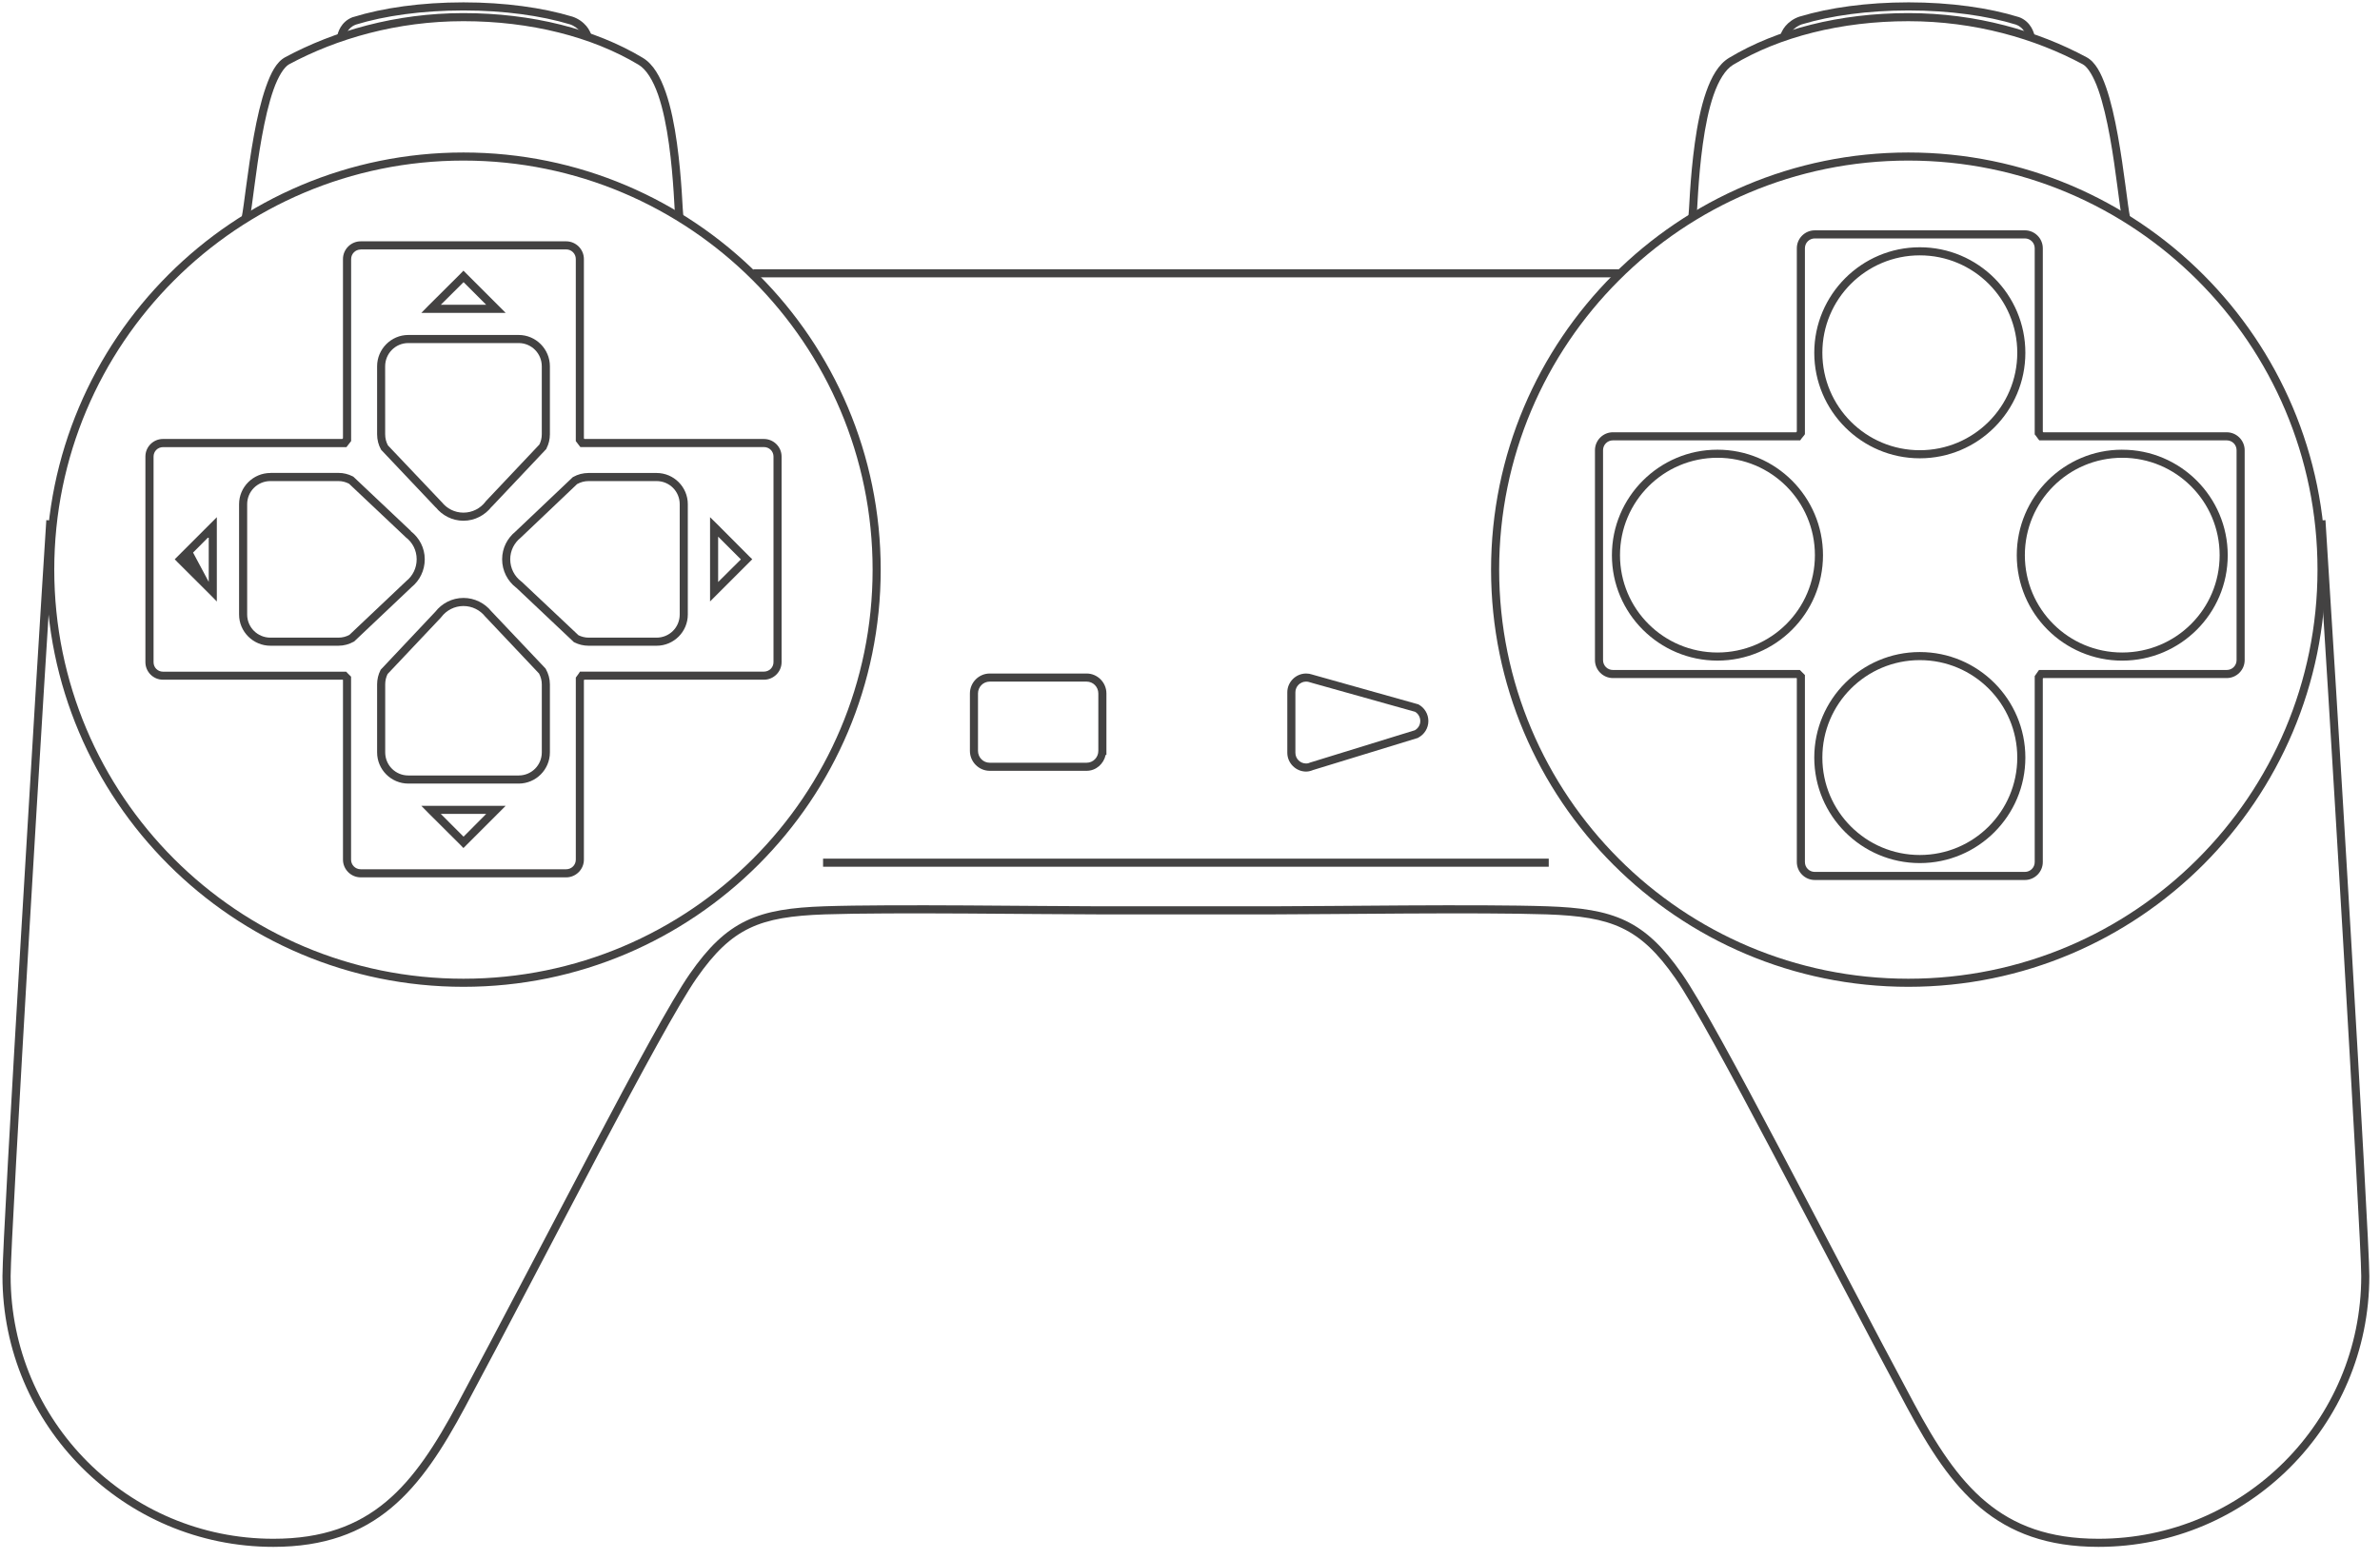 <?xml version="1.0" encoding="UTF-8" standalone="no"?>
<!-- Generator: Adobe Illustrator 13.0.0, SVG Export Plug-In . SVG Version: 6.00 Build 14948)  -->

<svg
   version="1.2"
   id="Layer_3"
   x="0px"
   y="0px"
   width="504.189"
   height="330.26"
   viewBox="0 0 504.189 330.26"
   xml:space="preserve"
   sodipodi:docname="psx.svg"
   inkscape:version="1.2.2 (732a01da63, 2022-12-09)"
   xmlns:inkscape="http://www.inkscape.org/namespaces/inkscape"
   xmlns:sodipodi="http://sodipodi.sourceforge.net/DTD/sodipodi-0.dtd"
   xmlns="http://www.w3.org/2000/svg"
   xmlns:svg="http://www.w3.org/2000/svg"
   xmlns:rdf="http://www.w3.org/1999/02/22-rdf-syntax-ns#"
   xmlns:cc="http://creativecommons.org/ns#"
   xmlns:dc="http://purl.org/dc/elements/1.1/"
   xmlns:ns="&amp;ns_sfw;"><defs
   id="defs2276" /><sodipodi:namedview
   id="namedview2274"
   pagecolor="#434242"
   bordercolor="#434242"
   borderopacity="1"
   inkscape:showpageshadow="0"
   inkscape:pageopacity="0"
   inkscape:pagecheckerboard="1"
   inkscape:deskcolor="#434242"
   showgrid="false"
   inkscape:zoom="2.0445042"
   inkscape:cx="299.58363"
   inkscape:cy="175.10357"
   inkscape:window-width="1920"
   inkscape:window-height="1009"
   inkscape:window-x="-8"
   inkscape:window-y="-8"
   inkscape:window-maximized="1"
   inkscape:current-layer="Layer_3" />
<path
   id="circle3"
   fill="#434242"
   d="m 98.177,32.312 c -48.809,0 -88.395,39.583 -88.395,88.394 0,48.808 39.584,88.395 88.395,88.395 48.809,0 88.395,-39.583 88.395,-88.395 C 186.564,71.899 146.985,32.312 98.177,32.312 Z m 0,1.713 c 47.882,0 86.681,38.795 86.681,86.68 0,47.882 -38.795,86.681 -86.681,86.681 -47.883,0 -86.681,-38.799 -86.681,-86.681 0,-47.88 38.797,-86.68 86.681,-86.68 z" />
<path
   id="path5"
   fill="#434242"
   d="m 98.177,2.776 c -14.385,0 -27.405,3.786 -37.755,9.345 -1.877,1.009 -3.052,3.353 -4.097,6.32 -1.045,2.968 -1.875,6.625 -2.544,10.309 -1.336,7.369 -2.094,15.019 -2.57,17.218 l 1.685,0.375 c 0.564,-2.604 1.251,-10.025 2.571,-17.299 0.66,-3.637 1.471,-7.198 2.463,-10.015 0.992,-2.816 2.248,-4.833 3.321,-5.409 10.108,-5.429 22.841,-9.131 36.925,-9.131 14.19,0 27.281,3.327 37.113,9.238 1.636,0.983 3.057,3.295 4.124,6.346 1.067,3.051 1.792,6.798 2.302,10.47 0.51,3.671 0.803,7.274 0.991,10.122 0.094,1.424 0.153,2.656 0.214,3.615 0.062,0.959 0.098,1.589 0.187,2.035 l 1.688,-0.347 c -0.031,-0.154 -0.1,-0.848 -0.161,-1.794 -0.061,-0.948 -0.12,-2.182 -0.214,-3.615 -0.19,-2.866 -0.499,-6.519 -1.018,-10.256 -0.519,-3.736 -1.254,-7.563 -2.383,-10.791 -1.129,-3.229 -2.606,-5.91 -4.847,-7.257 C 126.009,6.146 112.634,2.778 98.178,2.778 Z" />
<path
   id="path7"
   fill="#434242"
   d="M 98.177,0.5 C 89.24,0.5 81.104,1.668 74.853,3.606 H 74.826 74.8 C 73.471,4.072 72.635,4.97 72.149,5.774 71.906,6.176 71.75,6.569 71.64,6.872 71.53,7.175 71.456,7.453 71.452,7.461 l 1.634,0.536 c 0.057,-0.172 0.078,-0.309 0.161,-0.536 0.083,-0.228 0.205,-0.523 0.375,-0.803 0.333,-0.549 0.854,-1.1 1.714,-1.419 0.021,-0.009 0.032,-0.02 0.053,-0.027 6.026,-1.861 14.026,-2.999 22.788,-2.999 8.607,0 16.481,1.115 22.466,2.918 0.008,10e-4 0.02,-0.002 0.027,0 1.006,0.331 1.744,0.938 2.222,1.5 0.242,0.282 0.403,0.543 0.509,0.75 0.105,0.206 0.134,0.416 0.134,0.214 h 1.714 c 0,-0.442 -0.149,-0.655 -0.321,-0.991 -0.163,-0.336 -0.386,-0.714 -0.72,-1.098 -0.651,-0.768 -1.654,-1.566 -3.025,-2.008 h -0.026 C 114.96,1.628 106.949,0.5 98.183,0.5 Z" />
<path
   id="circle9"
   fill="#434242"
   d="m 404.269,32.312 c -48.809,0 -88.395,39.583 -88.395,88.394 0,48.808 39.584,88.395 88.395,88.395 48.809,0 88.395,-39.583 88.395,-88.395 -0.009,-48.807 -39.588,-88.394 -88.395,-88.394 z m 0,1.713 c 47.883,0 86.681,38.795 86.681,86.68 0,47.882 -38.795,86.681 -86.681,86.681 -47.883,0 -86.681,-38.795 -86.681,-86.681 0,-47.881 38.796,-86.68 86.681,-86.68 z" />
<path
   id="path11"
   fill="#434242"
   d="m 9.812,110.205 c -0.96,14.776 -3.274,52.669 -5.355,87.932 -1.041,17.635 -2.038,34.618 -2.758,47.72 -0.721,13.11 -1.178,22.271 -1.178,24.532 0,31.678 25.706,57.384 57.383,57.384 10.802,0 18.655,-2.999 24.93,-8.221 6.274,-5.222 10.974,-12.604 15.691,-21.396 8.933,-16.649 19.282,-36.637 28.357,-53.821 9.074,-17.185 16.917,-31.636 20.671,-37.033 3.798,-5.459 7.15,-8.669 11.247,-10.631 4.097,-1.962 9.012,-2.679 15.933,-2.919 13.863,-0.478 46.765,0 57.838,0 h 37.301 c 11.072,0 43.977,-0.478 57.839,0 6.921,0.24 11.836,0.957 15.933,2.919 4.097,1.963 7.476,5.173 11.273,10.631 3.754,5.396 11.569,19.848 20.645,37.033 9.076,17.185 19.449,37.172 28.384,53.821 4.718,8.792 9.391,16.174 15.665,21.396 6.274,5.222 14.128,8.221 24.93,8.221 31.678,0 57.384,-25.705 57.384,-57.384 0,-2.264 -0.457,-11.421 -1.179,-24.527 -0.72,-13.106 -1.689,-30.085 -2.73,-47.718 -2.082,-35.266 -4.422,-73.161 -5.383,-87.933 l -1.713,0.134 c 0.96,14.765 3.3,52.646 5.382,87.907 1.04,17.632 2.011,34.614 2.731,47.717 0.72,13.103 1.178,22.403 1.178,24.421 0,30.752 -24.918,55.67 -55.67,55.67 -10.489,0 -17.847,-2.84 -23.832,-7.819 -5.983,-4.979 -10.579,-12.186 -15.261,-20.911 -8.926,-16.634 -19.278,-36.576 -28.358,-53.77 -9.079,-17.194 -16.849,-31.57 -20.779,-37.222 -3.889,-5.589 -7.486,-9.098 -11.915,-11.219 -4.431,-2.122 -9.619,-2.838 -16.629,-3.08 -13.994,-0.482 -46.869,0 -57.893,0 h -37.3 c -11.023,0 -43.896,-0.482 -57.892,0 -7.009,0.242 -12.199,0.958 -16.628,3.08 -4.43,2.121 -8.027,5.63 -11.916,11.219 -3.931,5.651 -11.7,20.026 -20.779,37.222 -9.08,17.193 -19.434,37.137 -28.357,53.77 -4.683,8.726 -9.279,15.933 -15.263,20.911 -5.984,4.979 -13.342,7.819 -23.832,7.819 -30.74,0 -55.658,-24.918 -55.658,-55.671 0,-2.019 0.458,-11.318 1.178,-24.421 0.72,-13.102 1.69,-30.085 2.731,-47.717 2.081,-35.264 4.422,-73.145 5.382,-87.907 L 9.826,110.21 Z" />
<path
   id="path13"
   fill="#434242"
   d="m 404.269,2.776 c -14.456,0 -27.806,3.369 -37.969,9.479 -2.243,1.347 -3.745,4.028 -4.875,7.256 -1.128,3.229 -1.862,7.055 -2.383,10.792 -0.519,3.737 -0.828,7.389 -1.017,10.256 -0.095,1.433 -0.153,2.667 -0.215,3.615 -0.061,0.946 -0.129,1.64 -0.16,1.794 l 1.687,0.348 c 0.09,-0.447 0.127,-1.077 0.188,-2.035 0.063,-0.959 0.121,-2.192 0.215,-3.615 0.188,-2.848 0.48,-6.451 0.99,-10.122 0.511,-3.671 1.236,-7.418 2.303,-10.47 1.066,-3.052 2.488,-5.363 4.124,-6.346 9.833,-5.911 22.923,-9.238 37.113,-9.238 14.083,0 26.843,3.702 36.952,9.131 1.072,0.576 2.303,2.593 3.293,5.409 0.992,2.816 1.805,6.378 2.465,10.015 1.317,7.273 2.005,14.695 2.57,17.299 l 1.679,-0.377 c -0.477,-2.199 -1.234,-9.849 -2.57,-17.218 -0.668,-3.685 -1.472,-7.341 -2.517,-10.309 -1.046,-2.968 -2.247,-5.312 -4.124,-6.32 C 431.667,6.561 418.651,2.776 404.264,2.776 Z" />
<path
   id="path15"
   fill="#434242"
   d="m 404.269,0.5 c -8.766,0 -16.777,1.128 -22.973,2.999 h -0.026 c -1.367,0.442 -2.371,1.24 -3.025,2.008 -0.327,0.383 -0.551,0.762 -0.724,1.098 -0.172,0.336 -0.321,0.549 -0.321,0.99 h 1.714 c 0,0.202 0.028,-0.009 0.134,-0.214 0.105,-0.206 0.269,-0.466 0.509,-0.75 0.479,-0.561 1.217,-1.168 2.223,-1.5 0.007,-0.002 0.019,0.002 0.027,0 5.98,-1.803 13.854,-2.918 22.467,-2.918 8.762,0 16.763,1.138 22.788,2.999 0.017,0.005 0.035,0.021 0.053,0.027 0.861,0.319 1.382,0.87 1.714,1.418 0.17,0.281 0.292,0.576 0.375,0.803 0.083,0.227 0.103,0.362 0.161,0.535 l 1.636,-0.562 C 430.999,7.426 430.925,7.174 430.814,6.87 430.703,6.567 430.547,6.174 430.298,5.772 429.81,4.967 428.98,4.069 427.652,3.604 h -0.027 C 421.37,1.666 413.213,0.498 404.275,0.498 h -0.006 z" />
<path
   id="line17"
   fill="#434242"
   d="m 159.572,57.054 v 1.714 h 183.722 v -1.714 z" />
<path
   id="path19"
   fill="#434242"
   d="m 76.406,51.136 c -2.055,0 -3.749,1.695 -3.749,3.749 v 37.969 l -0.134,0.161 H 34.526 c -2.054,0 -3.722,1.667 -3.722,3.722 v 43.567 c 0,2.056 1.668,3.722 3.722,3.722 h 38.078 l 0.054,0.054 v 38.077 c 0,2.056 1.694,3.748 3.749,3.748 h 43.539 c 2.055,0 3.749,-1.692 3.749,-3.748 v -38.023 l 0.08,-0.107 h 38.05 c 2.054,0 3.749,-1.667 3.749,-3.722 V 96.739 c 0,-2.054 -1.695,-3.722 -3.749,-3.722 h -38.023 l -0.107,-0.134 V 54.885 c 0,-2.055 -1.695,-3.749 -3.749,-3.749 z m 0,1.714 h 43.539 c 1.128,0 2.035,0.907 2.035,2.035 v 38.292 0.295 l 0.188,0.241 0.509,0.669 0.268,0.348 h 0.429 38.452 c 1.128,0 2.035,0.88 2.035,2.008 v 43.567 c 0,1.129 -0.907,2.008 -2.035,2.008 h -38.506 -0.455 l -0.241,0.375 -0.482,0.669 -0.161,0.214 v 0.294 38.292 c 0,1.128 -0.907,2.034 -2.035,2.034 H 76.407 c -1.128,0 -2.035,-0.906 -2.035,-2.034 v -38.426 -0.348 l -0.241,-0.241 -0.55,-0.548 -0.24,-0.266 H 72.993 34.539 c -1.127,0 -2.008,-0.879 -2.008,-2.008 V 96.754 c 0,-1.128 0.881,-2.009 2.008,-2.009 h 38.452 0.402 l 0.268,-0.348 0.563,-0.724 0.161,-0.214 V 93.164 54.902 c 0,-1.128 0.907,-2.035 2.035,-2.035 z" />
<path
   id="path21"
   fill="#434242"
   d="m 384.45,48.807 c -2.09,0 -3.803,1.712 -3.803,3.802 v 38.826 l -0.134,0.161 h -38.827 c -2.091,0 -3.803,1.714 -3.803,3.803 v 44.477 c 0,2.089 1.714,3.802 3.803,3.802 h 38.881 l 0.08,0.053 v 38.935 c 0,2.089 1.714,3.802 3.803,3.802 h 44.504 c 2.09,0 3.802,-1.714 3.802,-3.802 v -38.88 l 0.08,-0.107 h 38.882 c 2.09,0 3.802,-1.713 3.802,-3.802 V 95.401 c 0,-2.09 -1.713,-3.802 -3.802,-3.802 h -38.854 l -0.107,-0.134 V 52.608 c 0,-2.089 -1.714,-3.803 -3.802,-3.803 z m 0,1.714 h 44.504 c 1.162,0 2.088,0.925 2.088,2.088 v 39.148 0.294 l 0.188,0.214 0.509,0.696 0.269,0.349 h 0.428 39.283 c 1.162,0 2.088,0.925 2.088,2.088 v 44.477 c 0,1.163 -0.925,2.089 -2.088,2.089 h -39.337 -0.428 l -0.269,0.375 -0.481,0.696 -0.161,0.214 v 0.268 39.148 c 0,1.161 -0.925,2.088 -2.088,2.088 H 384.45 c -1.162,0 -2.089,-0.927 -2.089,-2.088 v -39.255 -0.375 l -0.24,-0.241 -0.563,-0.563 -0.269,-0.268 h -0.348 -39.256 c -1.162,0 -2.089,-0.926 -2.089,-2.089 V 95.397 c 0,-1.162 0.927,-2.088 2.089,-2.088 h 39.256 0.428 l 0.241,-0.348 0.59,-0.723 0.16,-0.241 V 91.703 52.61 c 10e-4,-1.163 0.926,-2.089 2.09,-2.089 z" />
<path
   id="path23"
   fill="#434242"
   d="m 86.498,70.978 c -3.644,0 -6.611,2.993 -6.611,6.641 v 14.405 c 0,1.175 0.291,2.281 0.831,3.24 l 0.053,0.081 0.081,0.08 11.407,12.049 0.026,0.054 0.027,-0.026 c 1.389,1.716 3.487,2.838 5.864,2.838 2.428,0 4.585,-1.188 5.971,-2.972 l 0.027,0.027 0.054,-0.081 11.407,-12.077 0.081,-0.08 0.053,-0.134 c 0.464,-0.904 0.723,-1.916 0.723,-2.999 V 77.618 c 0,-3.648 -2.968,-6.641 -6.614,-6.641 H 86.502 Z m 0,1.714 h 23.376 c 2.721,0 4.9,2.206 4.9,4.927 v 14.405 c 0,0.788 -0.182,1.512 -0.508,2.169 l -11.354,12.022 -0.027,0.027 -0.027,0.054 c -1.072,1.415 -2.769,2.33 -4.686,2.33 -1.866,0 -3.502,-0.872 -4.579,-2.222 L 93.566,106.377 93.539,106.35 82.186,94.38 c -0.383,-0.699 -0.59,-1.501 -0.59,-2.356 L 81.59,77.62 c 0,-2.721 2.18,-4.927 4.9,-4.927 z" />
<path
   id="polygon25"
   fill="#434242"
   d="m 98.177,57.349 -0.589,0.616 -6.881,6.854 -1.446,1.473 h 2.061 13.737 2.062 l -1.473,-1.473 -6.855,-6.854 z m 0.026,2.436 4.793,4.793 h -9.613 l 4.824,-4.793 z" />
<path
   id="path27"
   fill="#434242"
   d="m 57.288,100.223 c -3.646,0 -6.641,2.966 -6.641,6.614 v 23.375 c 0,3.647 2.995,6.615 6.641,6.615 h 14.406 c 1.174,0 2.281,-0.316 3.24,-0.856 l 0.08,-0.027 0.08,-0.081 12.05,-11.407 c 0.02,-0.016 0.034,-0.038 0.053,-0.054 1.71,-1.39 2.785,-3.52 2.785,-5.891 0,-2.428 -1.162,-4.558 -2.945,-5.945 l 0.034,-0.042 -0.08,-0.054 -12.077,-11.407 -0.107,-0.081 -0.107,-0.053 c -0.903,-0.462 -1.915,-0.723 -2.999,-0.723 H 57.295 Z m 0,1.714 h 14.406 c 0.798,0 1.532,0.2 2.196,0.535 0.007,0.004 0.019,-0.004 0.026,0 l 11.97,11.3 0.027,0.053 0.053,0.027 c 1.415,1.072 2.303,2.743 2.303,4.66 0,1.866 -0.844,3.529 -2.195,4.605 l -0.027,0.027 -0.027,0.027 -11.996,11.354 c -0.698,0.382 -1.474,0.589 -2.33,0.589 H 57.288 c -2.72,0 -4.927,-2.18 -4.927,-4.9 v -23.376 c 0,-2.722 2.206,-4.901 4.927,-4.901 z" />
<path
   id="polygon29"
   fill="#434242"
   d="m 45.934,109.588 -1.447,1.448 -6.881,6.881 -0.589,0.589 0.589,0.616 6.881,6.855 1.446,1.473 v -2.062 -13.737 -2.062 z m -1.714,4.151 v 9.56 l -3.319,-6.212 4.766,-4.79 z" />
<path
   id="path31"
   fill="#434242"
   d="m 98.177,126.7 c -2.428,0 -4.584,1.163 -5.971,2.945 -0.016,0.02 -0.038,0.034 -0.054,0.054 l -11.406,12.104 -0.08,0.08 -0.054,0.107 c -0.465,0.905 -0.723,1.942 -0.723,3.026 v 14.406 c 0,3.646 2.967,6.615 6.614,6.615 h 23.376 c 3.646,0 6.614,-2.968 6.614,-6.615 v -14.406 c 0,-1.175 -0.317,-2.281 -0.856,-3.24 l -0.054,-0.107 -0.053,-0.054 -11.407,-12.049 c -0.016,-0.02 -0.038,-0.034 -0.053,-0.054 -1.39,-1.71 -3.521,-2.811 -5.893,-2.812 z m 0,1.714 c 1.867,0 3.531,0.872 4.605,2.222 l 0.027,0.027 0.027,0.027 11.354,12.022 c 0.367,0.688 0.589,1.465 0.589,2.303 v 14.405 c 0,2.721 -2.18,4.9 -4.9,4.9 H 86.503 c -2.721,0 -4.9,-2.179 -4.9,-4.9 v -14.405 c 0,-0.789 0.181,-1.539 0.509,-2.196 l 11.327,-11.996 0.027,-0.053 0.034,-0.026 c 1.072,-1.415 2.77,-2.33 4.687,-2.33 z" />
<path
   id="polygon33"
   fill="#434242"
   d="m 89.257,170.752 1.446,1.473 6.881,6.855 0.589,0.615 0.616,-0.615 6.855,-6.855 1.473,-1.473 H 105.055 91.32 Z m 4.124,1.713 h 9.613 l -4.793,4.821 z" />
<path
   id="path35"
   fill="#434242"
   d="m 124.689,100.223 c -1.175,0 -2.281,0.29 -3.24,0.83 l -0.107,0.053 -0.08,0.08 -12.023,11.407 -0.053,0.054 c -1.709,1.389 -2.812,3.493 -2.812,5.864 0,2.435 1.154,4.611 2.946,5.998 l 0.053,0.026 12.104,11.434 0.08,0.081 0.107,0.053 c 0.905,0.464 1.942,0.723 3.026,0.723 h 14.405 c 3.646,0 6.614,-2.966 6.614,-6.614 v -23.376 c 0,-3.646 -2.967,-6.614 -6.614,-6.614 z m 0,1.714 h 14.405 c 2.72,0 4.9,2.18 4.9,4.9 v 23.375 c 0,2.722 -2.18,4.901 -4.9,4.901 h -14.405 c -0.77,0 -1.498,-0.196 -2.143,-0.509 l -12.049,-11.354 -0.053,-0.027 -0.027,-0.026 c -1.415,-1.074 -2.329,-2.771 -2.329,-4.686 0,-1.867 0.872,-3.504 2.222,-4.58 l 0.027,-0.027 0.027,-0.026 11.916,-11.328 h 0.027 c 0.705,-0.391 1.514,-0.614 2.382,-0.613 z" />
<path
   id="polygon37"
   fill="#434242"
   d="m 150.421,109.588 v 2.062 13.736 2.062 l 1.473,-1.473 6.855,-6.855 0.616,-0.616 -0.616,-0.589 -6.855,-6.881 z m 1.713,4.124 4.82,4.82 -4.82,4.793 z" />
<path
   id="path39"
   fill="#434242"
   d="m 209.673,142.715 c -2.32,0 -4.204,1.911 -4.204,4.23 v 12.157 c 0,2.321 1.884,4.23 4.204,4.23 h 20.512 c 2.017,0 3.633,-1.475 4.043,-3.374 h 0.161 v -0.857 -12.157 c 0,-2.319 -1.884,-4.23 -4.204,-4.23 h -20.512 z m 0,1.714 h 20.512 c 1.395,0 2.49,1.125 2.49,2.517 v 11.3 0.857 c 0,1.395 -1.096,2.517 -2.49,2.517 h -20.512 c -1.394,0 -2.491,-1.122 -2.491,-2.517 v -12.157 c 0.001,-1.393 1.097,-2.517 2.491,-2.517 z" />
<path
   id="path41"
   fill="#434242"
   d="m 276.697,142.715 c -2.188,0 -3.989,1.802 -3.989,3.989 v 12.8 c 0,2.188 1.804,3.99 3.989,3.99 0.567,0 1.093,-0.162 1.581,-0.375 v 0.027 l 0.134,-0.054 21.931,-6.721 0.08,-0.026 0.054,-0.054 c 1.26,-0.668 2.115,-1.99 2.115,-3.507 0,-1.486 -0.817,-2.8 -2.035,-3.481 l -0.08,-0.053 -0.107,-0.027 -22.306,-6.266 c -0.026,-0.009 -0.054,-0.018 -0.08,-0.026 -0.406,-0.14 -0.838,-0.216 -1.287,-0.216 z m 0,1.714 c 0.276,0 0.534,0.045 0.776,0.134 l 0.027,0.026 h 0.026 l 22.253,6.239 c 0.665,0.395 1.098,1.118 1.098,1.955 0,0.847 -0.473,1.564 -1.152,1.954 l -21.957,6.775 h -0.054 l -0.053,0.026 c -0.298,0.143 -0.612,0.242 -0.965,0.242 -1.26,0 -2.275,-1.014 -2.275,-2.276 v -12.8 c 0.001,-1.261 1.017,-2.276 2.276,-2.275 z" />
<path
   id="circle43"
   fill="#434242"
   d="m 363.833,95.287 c -12.334,0 -22.359,10.025 -22.359,22.36 0,12.333 10.025,22.331 22.359,22.331 12.334,0 22.358,-9.998 22.358,-22.331 0,-12.334 -10.024,-22.36 -22.358,-22.36 z m 0,1.713 c 11.409,0 20.645,9.237 20.645,20.646 0,11.408 -9.235,20.618 -20.645,20.618 -11.408,0 -20.646,-9.21 -20.646,-20.618 C 343.188,106.238 352.425,97 363.833,97 Z" />
<path
   id="circle45"
   fill="#434242"
   d="m 406.702,138.165 c -12.334,0 -22.359,10.025 -22.359,22.36 0,12.335 10.025,22.359 22.359,22.359 12.334,0 22.359,-10.024 22.359,-22.359 0,-12.335 -10.025,-22.36 -22.359,-22.36 z m 0,1.713 c 11.408,0 20.646,9.237 20.646,20.646 0,11.407 -9.237,20.646 -20.646,20.646 -11.409,0 -20.646,-9.238 -20.646,-20.646 0.001,-11.408 9.238,-20.646 20.646,-20.646 z" />
<path
   id="circle47"
   fill="#434242"
   d="m 449.572,95.287 c -12.331,0 -22.331,10.026 -22.331,22.365 0,12.334 9.999,22.332 22.332,22.332 12.334,0 22.359,-9.998 22.359,-22.332 0,-12.334 -10.024,-22.359 -22.359,-22.359 z m 0,1.713 c 11.407,0 20.645,9.237 20.645,20.646 0,11.408 -9.237,20.618 -20.645,20.618 -11.409,0 -20.618,-9.21 -20.618,-20.618 0,-11.408 9.21,-20.646 20.618,-20.646 z" />
<path
   id="circle49"
   fill="#434242"
   d="m 406.702,52.394 c -12.334,0 -22.359,10.024 -22.359,22.359 0,12.334 10.025,22.359 22.359,22.359 12.334,0 22.359,-10.024 22.359,-22.359 0.001,-12.335 -10.025,-22.359 -22.359,-22.359 z m 0,1.714 c 11.408,0 20.646,9.237 20.646,20.645 0,11.409 -9.237,20.646 -20.646,20.646 -11.409,0 -20.646,-9.237 -20.646,-20.646 0.001,-11.408 9.238,-20.645 20.646,-20.645 z" />
<path
   id="line51"
   fill="#434242"
   d="m 174.362,181.942 v 1.714 h 153.731 v -1.714 z" />
</svg>
